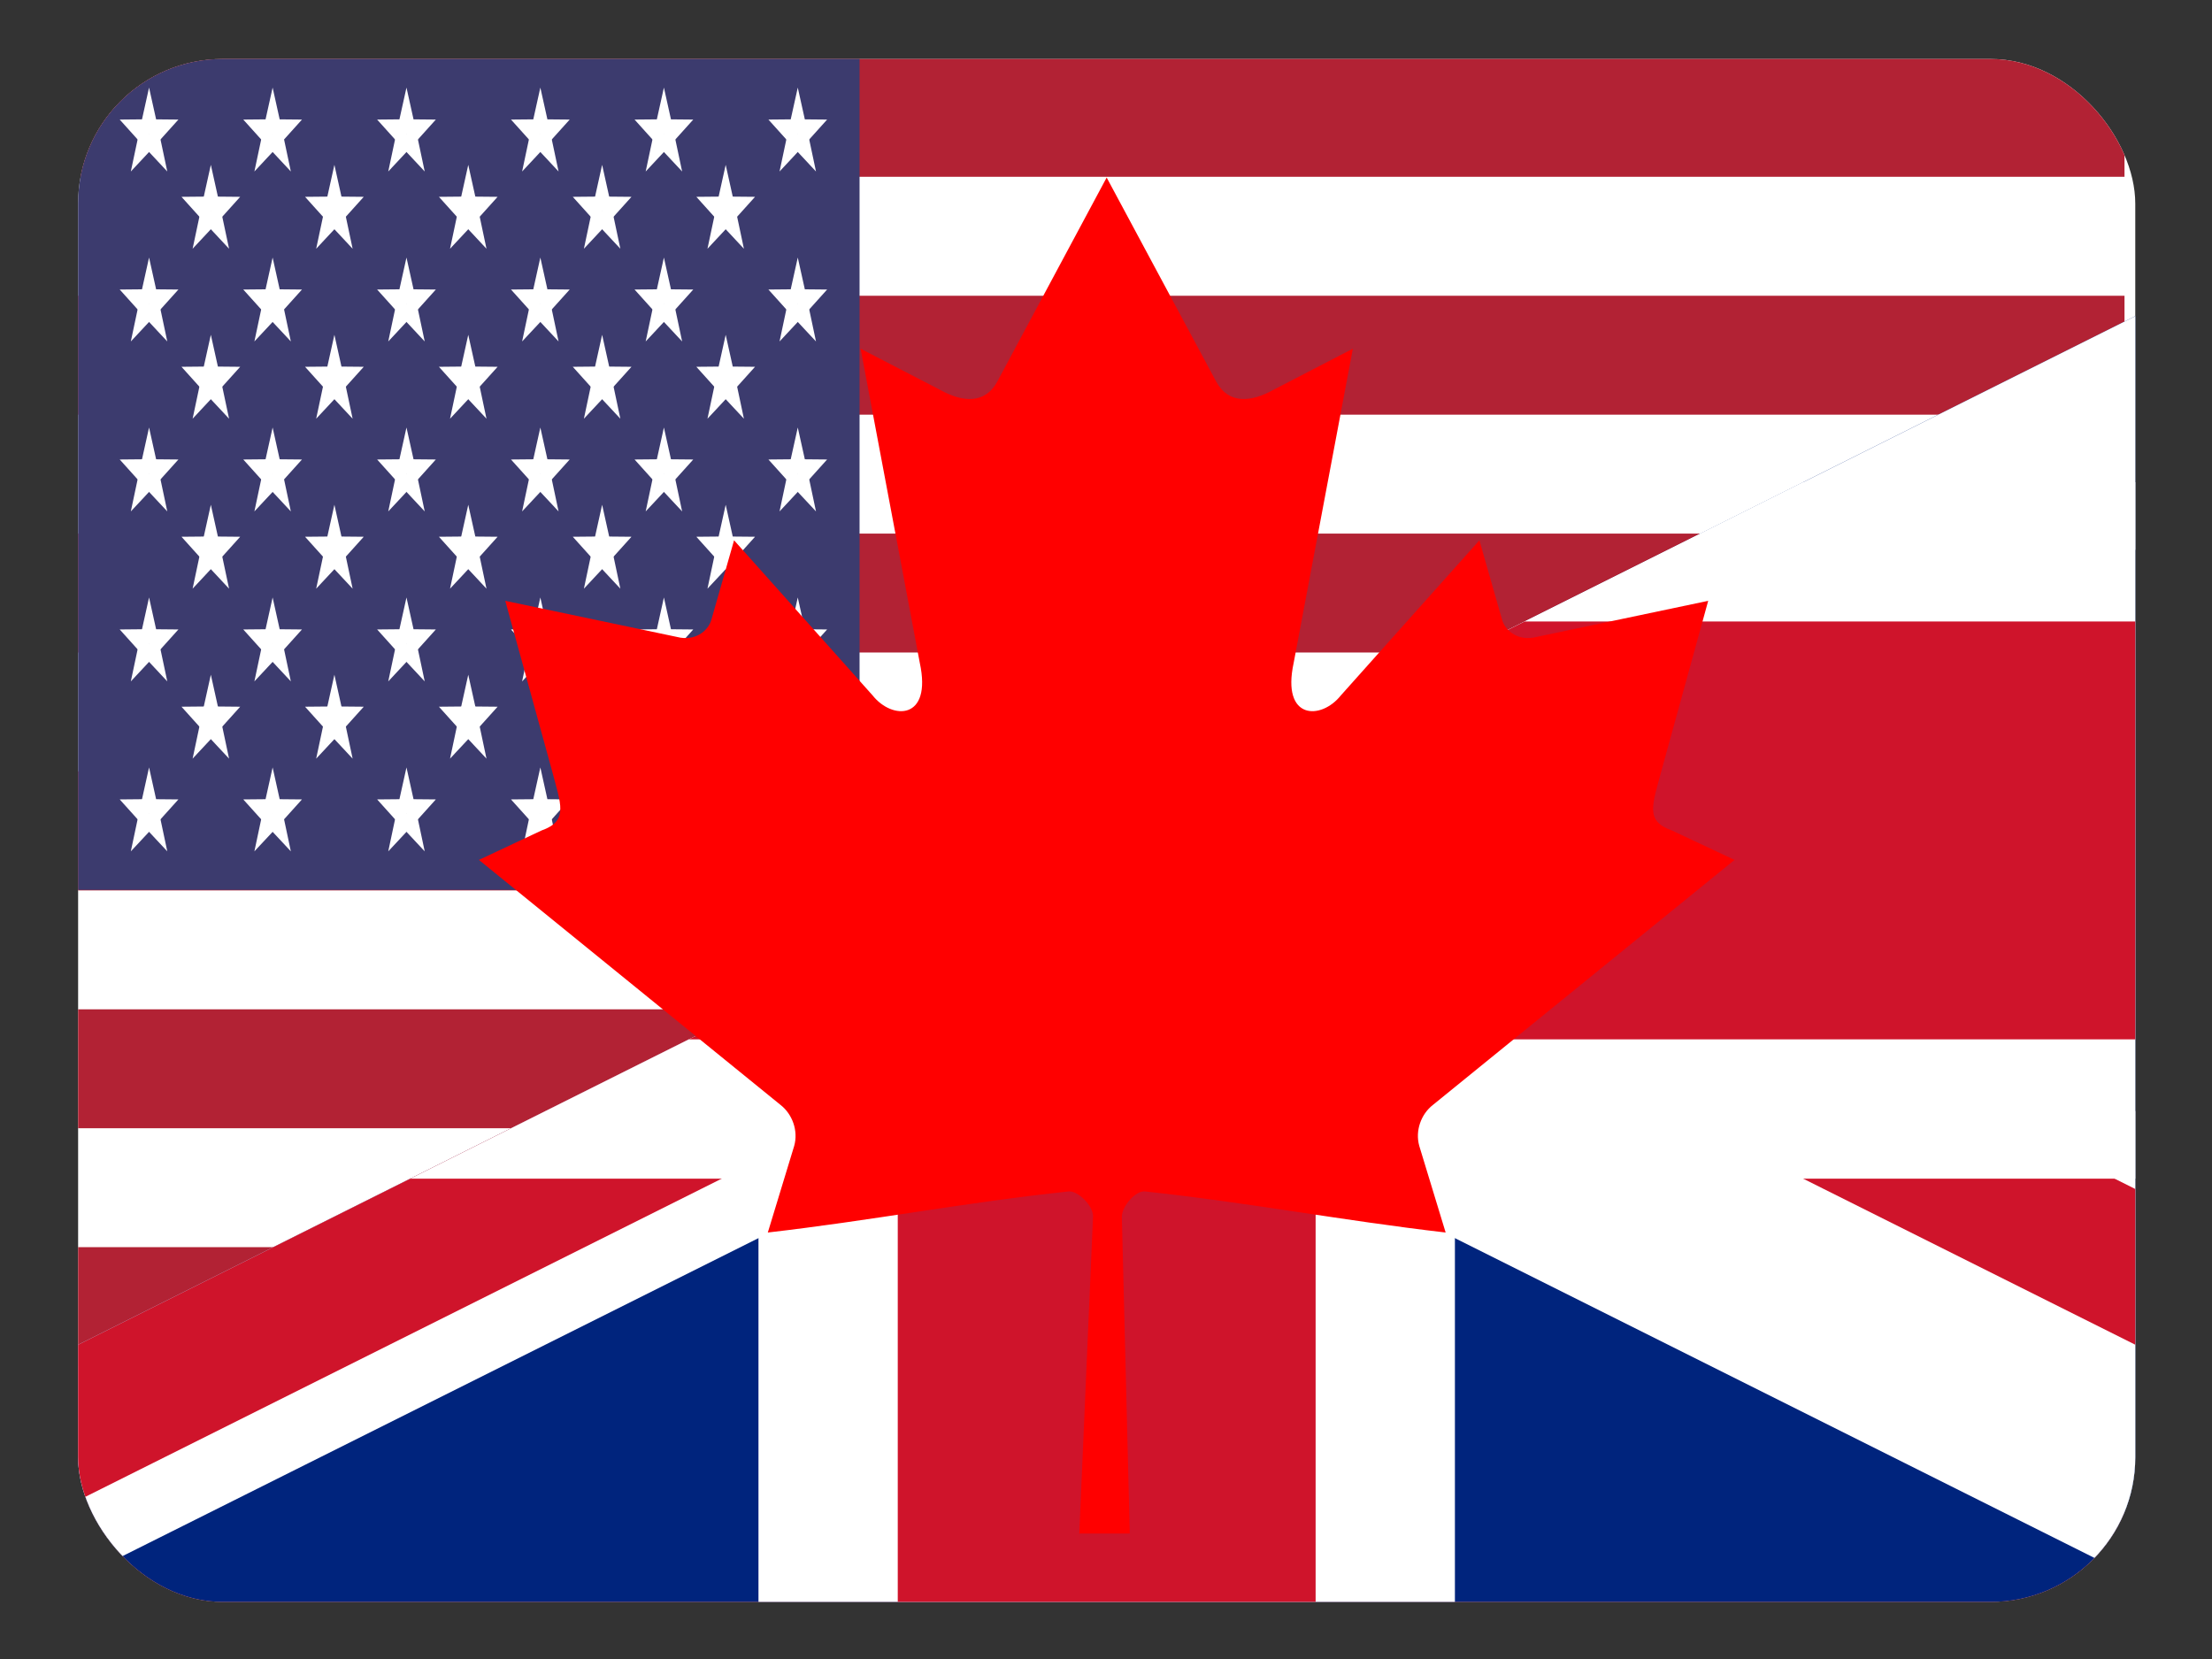 <svg height="480" width="640" xmlns="http://www.w3.org/2000/svg" xmlns:xlink="http://www.w3.org/1999/xlink"><rect width="100%" height="100%" fill="#333333" stroke="none"/><defs><path id="a" d="m-.01 0 .01-.03.01.03z" fill="#fff" stroke-width=".06"/><g id="b"><use height="100%" transform="matrix(-.81 -.59 .59 -.81 0 0)" width="100%" xlink:href="#a"/><use height="100%" transform="matrix(.31 -.95 .95 .31 0 0)" width="100%" xlink:href="#a"/><use height="100%" width="100%" xlink:href="#a"/><use height="100%" transform="matrix(.31 .95 -.95 .31 0 0)" width="100%" xlink:href="#a"/><use height="100%" transform="matrix(-.81 .59 -.59 -.81 0 0)" width="100%" xlink:href="#a"/></g><g id="c"><use height="100%" width="100%" x="-.25" xlink:href="#b"/><use height="100%" width="100%" x="-.13" xlink:href="#b"/><use height="100%" width="100%" xlink:href="#b"/><use height="100%" width="100%" x=".13" xlink:href="#b"/><use height="100%" width="100%" x=".25" xlink:href="#b"/></g><g id="d"><use height="100%" width="100%" x="-.06" xlink:href="#c"/><use height="100%" width="100%" x=".32" xlink:href="#b"/></g><g id="e"><use height="100%" width="100%" xlink:href="#d"/><use height="100%" width="100%" xlink:href="#c" y=".05"/><use height="100%" width="100%" xlink:href="#d" y=".11"/><use height="100%" width="100%" xlink:href="#c" y=".16"/></g><path id="f" d="m0 0h1300v50h-1300z" fill="#b22234"/><clipPath id="g"><path d="m30 15 30 15v-15h-60v15h30z"/></clipPath><clipPath id="h"><path d="m0 30h60v-30z"/></clipPath><clipPath id="i"><rect height="480" rx="45" width="640" x="330" y="85"/></clipPath></defs><g clip-path="url(#i)" transform="matrix(.93 0 0 .93 -284.3 -61.98)"><path d="m329.65 84.65h640.701v480.701h-640.701z" fill="#fff" stroke-width=".604"/><use height="100%" transform="matrix(.49 0 0 .74 329.65 84.65)" width="100%" xlink:href="#f"/><use height="100%" transform="matrix(.49 0 0 .74 329.65 84.65)" width="100%" xlink:href="#f" y="100"/><use height="100%" transform="matrix(.49 0 0 .74 329.65 84.65)" width="100%" xlink:href="#f" y="200"/><use height="100%" transform="matrix(.49 0 0 .74 329.65 84.65)" width="100%" xlink:href="#f" y="300"/><use height="100%" transform="matrix(.49 0 0 .74 329.65 84.65)" width="100%" xlink:href="#f" y="400"/><use height="100%" transform="matrix(.49 0 0 .74 329.65 84.65)" width="100%" xlink:href="#f" y="500"/><use height="100%" transform="matrix(.49 0 0 .74 329.65 84.65)" width="100%" xlink:href="#f" y="600"/><path d="m329.65 84.65h243.466v258.839h-243.466z" fill="#3c3b6e" stroke-width=".604"/><g transform="matrix(320.35 0 0 480.7 451.38 214.07)"><use height="100%" width="100%" xlink:href="#e" y="-.22"/><use height="100%" width="100%" xlink:href="#e"/><use height="100%" width="100%" xlink:href="#d" y=".22"/></g><svg height="650" version="1.1" viewBox="0 0 60 30" width="1300"><g clip-path="url(#h)"><path d="m0 0v30h60v-30z" fill="#00247d"/><path d="m0 0 60 30m0-30-60 30" stroke="#fff" stroke-width="6"/><path clip-path="url(#g)" d="m0 30 30-15 30 15" fill="none" stroke="#cf142b" stroke-width="4"/><path d="m30 0v30m-30-15h60" stroke="#fff" stroke-width="10"/><path d="m30 0v30m-30-15h60" stroke="#cf142b" stroke-width="6"/></g></svg><path d="m649.99 121.88-34.11 63.63c-3.87 6.92-10.81 6.27-17.74 2.41l-24.7-12.79 18.41 97.73c3.87 17.85-8.55 17.85-14.68 10.13l-43.1-48.25-7 24.5c-.81 3.22-4.35 6.6-9.68 5.79l-54.5-11.46 14.32 52.04c3.06 11.58 5.45 16.38-3.09 19.43l-19.43 9.13 93.82 76.21c3.71 2.88 5.59 8.07 4.27 12.76l-8.21 26.95c32.3-3.72 61.25-9.33 93.57-12.78 2.85-.3 7.63 4.4 7.61 7.71l-4.28 98.72h15.71l-2.47-98.51c-.02-3.31 4.31-8.23 7.17-7.92 32.32 3.45 61.27 9.05 93.57 12.78l-8.21-26.95c-1.32-4.7.55-9.88 4.27-12.76l93.82-76.21-19.43-9.13c-8.55-3.05-6.16-7.85-3.09-19.43l14.32-52.04-54.5 11.46c-5.32.8-8.87-2.57-9.68-5.79l-7-24.5-43.1 48.25c-6.13 7.72-18.55 7.72-14.68-10.13l18.41-97.73-24.7 12.79c-6.94 3.86-13.87 4.5-17.74-2.41" fill="#f00"/></g></svg>